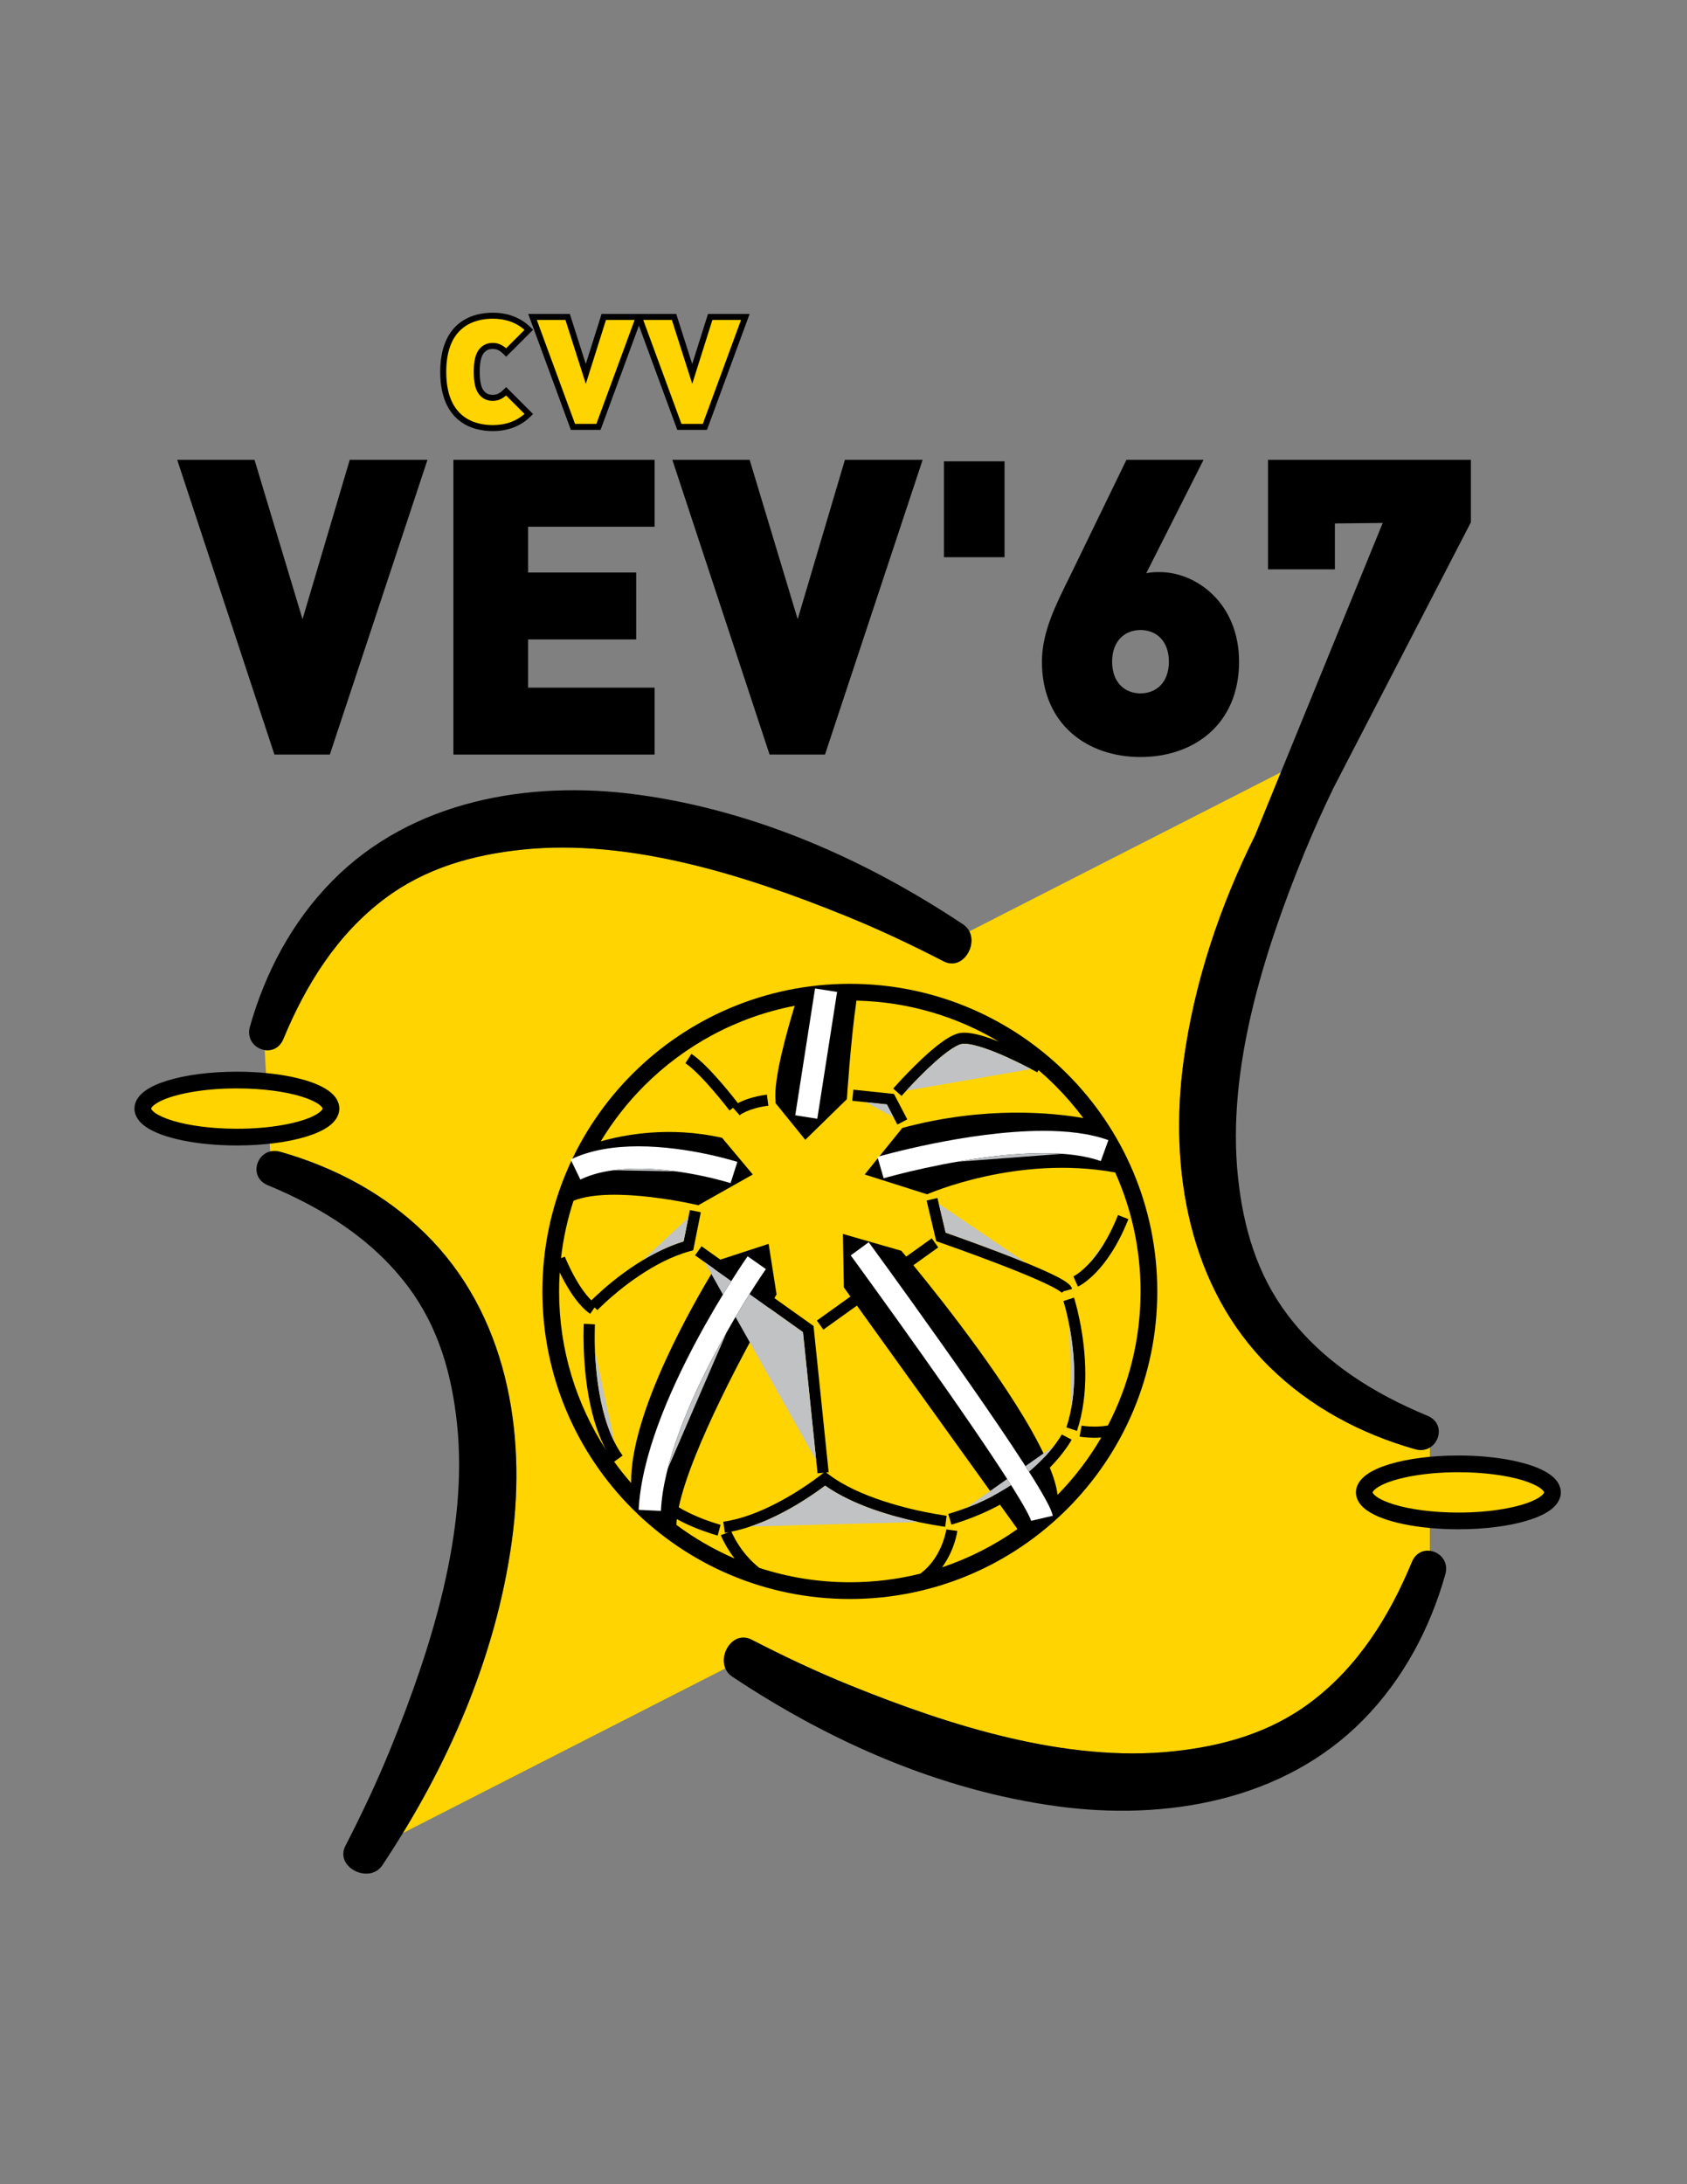 <?xml version="1.0" encoding="iso-8859-1"?>
<!-- Generator: Adobe Illustrator 24.0.1, SVG Export Plug-In . SVG Version: 6.00 Build 0)  -->
<svg version="1.1" id="Layer_1" xmlns="http://www.w3.org/2000/svg" xmlns:xlink="http://www.w3.org/1999/xlink" x="0px" y="0px"
	 viewBox="0 0 612 792" style="enable-background:new 0 0 612 792;" xml:space="preserve">
<rect x="0" y="0" width="612" height="792" fill="#808080" stroke="none"/>
<path style="fill:#FFD400;" d="M513.374,525.496c-19.738-5.6-38.006-15.299-52.708-29.748
	C431.315,466.9,424,423.981,429.401,384.521c3.901-28.484,13.123-55.916,25.915-81.604l9.344-22.865l-113.005,57.671
	c2.845,5.577-2.701,14.269-9.345,10.845c-11.558-5.955-23.367-11.535-35.419-16.427c-36.715-14.902-78.676-28.096-117.301-24.073
	c-18.207,1.898-35.304,6.729-50.076,17.826c-17.211,12.926-28.57,31.173-36.717,50.853c-1.367,3.299-4.167,4.419-6.765,4.012
	l1.983,36.765c1.08-0.265,2.295-0.264,3.615,0.11c19.736,5.599,38.005,15.297,52.709,29.748
	c29.401,28.9,36.78,71.685,31.363,111.239c-5.179,37.81-19.735,73.611-39.56,106.068l117.008-59.718
	c-2.362-5.58,3.066-13.747,9.543-10.411c11.559,5.955,23.367,11.535,35.419,16.428c36.716,14.901,78.674,28.098,117.301,24.072
	c18.204-1.899,35.299-6.729,50.075-17.825c17.213-12.926,28.572-31.174,36.718-50.853c1.321-3.188,3.977-4.344,6.497-4.053v-37.431
	C517.274,525.757,515.451,526.085,513.374,525.496z"/>
<path d="M308.301,356.736c-61.601,0.002-111.538,49.935-111.54,111.538c0.002,61.594,49.939,111.531,111.54,111.533
	c61.597-0.002,111.53-49.94,111.532-111.533C419.831,406.671,369.897,356.738,308.301,356.736z"/>
<path style="fill:#FFD400;" d="M245.529,550.827c1.982,1.106,4.045,2.063,5.989,2.888c4.756,1.983,8.772,3.077,8.825,3.094
	l1.064-3.901c-0.003-0.002-0.933-0.253-2.46-0.753c-3.062-0.956-8.476-3.024-12.714-5.602c4.495-21.312,25.11-58.954,32.682-72.318
	l12.378,8.809l5.294,51.187l2.205-0.228l-0.747,0.603c-0.003,0.002-1.111,0.899-3.104,2.325c-5.96,4.291-19.732,13.09-32.55,14.85
	l0.56,4.006c0.473-0.068,0.947-0.145,1.418-0.227l-2.87,1.106c0.056,0.112,1.533,3.98,4.996,8.461
	c-7.534-3.257-14.614-7.362-21.117-12.204C245.401,552.252,245.449,551.557,245.529,550.827z"/>
<path style="fill:#FFD400;" d="M383.661,542.042c-0.351-2.867-1.34-6.207-2.813-9.875c5.521-5.633,7.856-10.012,7.92-10.141
	l-3.577-1.882v-0.003c0,0-0.021,0.045-0.099,0.177c-0.436,0.759-2.285,3.836-5.992,7.827c-10.81-23.299-37.3-56.622-47.763-69.368
	l9.037-6.465l-2.354-3.291l-9.268,6.63c-1.131-1.357-1.771-2.109-1.771-2.109l-21.198-6.11l0.358,19.404l2.371,3.298l-12.17,8.707
	l2.353,3.29l12.178-8.713l49.525,68.897c-4.672,2.49-10.104,4.795-16.389,6.653l1.146,3.878c6.776-2.002,12.611-4.511,17.62-7.224
	l6.341,8.82c-8.315,5.881-17.516,10.586-27.364,13.878c4.664-6.33,5.508-13.039,5.555-13.195l-4.008-0.534
	c0,0-0.015,0.106-0.063,0.379c-0.332,1.935-2.342,10.416-9.205,15.512l0.058,0.077c-8.252,2.074-16.89,3.181-25.789,3.182
	c-11.462-0.001-22.49-1.834-32.817-5.213c-3.358-2.635-5.822-5.716-7.483-8.265c-0.958-1.469-1.649-2.756-2.096-3.665
	c-0.224-0.455-0.386-0.814-0.49-1.053c-0.036-0.081-0.053-0.125-0.074-0.176c15.167-3.003,29.745-13.444,34.004-16.667
	c16.382,11.591,43.41,14.864,43.552,14.93l0.508-4.013v-0.002c-0.004,0-1.712-0.215-4.572-0.729
	c-8.568-1.515-27.281-5.826-38.285-14.316l-0.864-0.664l0.928-0.095l-5.484-53.007l-14.193-10.101
	c0.504-0.874,0.785-1.352,0.785-1.352l-2.878-18.322l-17.516,5.718l-6.822-4.854l-2.341,3.294l6.976,4.965
	c-7.216,11.825-30.542,52.071-30.174,77.603c-2.171-2.478-4.228-5.059-6.164-7.733l3.07-2.222
	c-8.939-12.223-10.179-34.097-10.131-43.275c0-2.705,0.093-4.282,0.09-4.288l-4.037-0.226v-0.002
	c-0.002,0.031-0.096,1.719-0.096,4.516c0.043,8.563,0.784,27.424,8.171,41.229c-10.774-16.536-17.037-36.268-17.039-57.481
	c0-2.309,0.083-4.596,0.229-6.867c0.5,1.029,1.086,2.182,1.752,3.392c2.292,4.117,5.368,8.881,9.295,11.607l1.587-2.32l1.018,0.975
	c0.002-0.004,0.958-1.003,2.723-2.631c5.281-4.892,17.697-15.155,30.846-18.735l1.203-0.331l2.757-13.797l-3.965-0.791v-0.002
	l-2.272,11.371c-16.243,4.952-30.156,18.106-33.466,21.375c-2.288-2.247-4.521-5.618-6.183-8.672
	c-1.067-1.938-1.934-3.745-2.528-5.061c-0.596-1.315-0.909-2.113-0.911-2.113l-1.395,0.551c0.818-7.192,2.357-14.162,4.546-20.839
	c14.382-5.691,45.267,1.631,45.267,1.631l19.763-11.14l-11.136-13.293c-19.355-4.388-36.113-0.99-44.02,1.272
	c4.438-7.352,9.745-14.121,15.785-20.162c14.611-14.607,33.47-24.938,54.571-28.989c-2.538,8.286-7.759,26.564-6.936,34.228v1.074
	l10.778,13.297l15.09-14.733c0,0,1.364-21.28,3.474-35.74c18.884,0.422,36.531,5.803,51.708,14.896
	c-4.471-1.798-8.996-3.237-12.56-3.276c-0.743,0-1.461,0.066-2.159,0.241c-2.352,0.617-4.74,2.182-7.315,4.154
	c-7.622,5.914-16.299,15.834-16.345,15.877l3.041,2.667l-0.002-0.002c0.002-0.002,0.944-1.074,2.488-2.734
	c2.313-2.49,5.962-6.274,9.65-9.561c3.635-3.292,7.55-6.064,9.466-6.48c0.283-0.07,0.684-0.12,1.176-0.118
	c3.457-0.053,10.355,2.493,16.032,5.119c2.86,1.306,5.475,2.617,7.367,3.6c1.892,0.982,3.047,1.628,3.052,1.63l0.449-0.807
	c2.116,1.807,4.163,3.691,6.13,5.657c3.648,3.649,7.029,7.566,10.114,11.714c-10.362-1.818-35.416-4.587-65.648,3.584
	l-13.652,16.884l22.637,7.187c0,0,32.615-14.458,68.248-7.917c5.906,13.163,9.193,27.757,9.194,43.129
	c-0.001,17.543-4.286,34.073-11.86,48.622c-1.729,0.293-3.407,0.4-4.856,0.398c-1.398,0-2.587-0.089-3.415-0.181
	c-0.829-0.092-1.251-0.175-1.251-0.171l-0.746,3.975c0.091,0.016,2.268,0.421,5.412,0.423c0.765-0.001,1.601-0.038,2.464-0.099
	C395.1,528.826,389.764,535.81,383.661,542.042z"/>
<polygon points="252.158,455.191 252.159,455.189 252.158,455.189 "/>
<path d="M267.711,400.014c-0.606-0.787-2.956-3.802-5.892-7.208c-3.44-3.969-7.544-8.409-10.986-10.663l-2.199,3.395
	c2.665,1.702,6.823,6.064,10.121,9.91c3.326,3.854,5.891,7.219,5.899,7.223l1.275-0.973l2.038,2.291l0.345,0.417
	c0.12-0.093,3.048-2.506,10.427-3.469l-0.521-4.008C273.034,397.598,269.655,398.967,267.711,400.014z"/>
<polygon points="325.543,407.768 329.132,405.897 324.321,396.675 309.591,395.124 309.167,399.145 321.739,400.47 "/>
<path d="M385.029,468.444l3.903-1.063c-0.321-1.002-0.823-1.405-1.327-1.874c-1.89-1.577-5.398-3.275-9.965-5.302
	c-11.828-5.192-30.046-11.648-34.578-13.238l-2.977-12.575l-3.931,0.931h-0.003l3.486,14.734l1.051,0.364
	c0.021,0.008,11.111,3.853,22.342,8.195c5.614,2.167,11.259,4.46,15.516,6.433c2.122,0.982,3.904,1.891,5.115,2.624
	c0.604,0.363,1.061,0.69,1.313,0.906c0.126,0.105,0.194,0.185,0.2,0.192l0.694-0.555L385.029,468.444z"/>
<polygon points="391.036,466.529 391.035,466.527 391.034,466.527 "/>
<path d="M409.342,442.069l-3.759-1.487c-3.687,9.292-7.849,14.89-11.024,18.149c-1.588,1.631-2.933,2.679-3.851,3.309
	c-0.462,0.313-0.816,0.523-1.044,0.648c-0.111,0.064-0.194,0.105-0.24,0.128c-0.031,0.017-0.033,0.015-0.031,0.017l1.643,3.694
	C391.471,466.353,401.637,461.564,409.342,442.069z"/>
<path d="M389.622,470.52l-3.846,1.247h-0.002c0,0.002,0.233,0.714,0.6,2.07c1.1,4.069,3.317,13.672,3.314,24.505
	c0,6.281-0.744,12.967-2.831,19.23l3.837,1.278c2.265-6.808,3.037-13.911,3.037-20.509
	C393.725,483.175,389.653,470.638,389.622,470.52z"/>
<polygon points="391.638,520.92 391.639,520.918 391.638,520.918 "/>
<path style="fill:#FFFFFF;" d="M231.682,547.476c1.012-19.705,10.968-42.391,20.546-60.488l0,0
	c9.601-18.059,18.929-31.368,18.99-31.456l0,0l6.625,4.642c0,0.002-0.548,0.781-1.544,2.272l0,0
	c-0.999,1.49-2.433,3.668-4.161,6.401l0,0c-3.454,5.463-8.088,13.139-12.764,21.938l0,0c-9.378,17.562-18.823,39.785-19.609,57.087
	l0,0L231.682,547.476L231.682,547.476z"/>
<path style="fill:#FFFFFF;" d="M372.228,547.576c-1.144-2.1-2.752-4.797-4.696-7.904l0,0c-3.893-6.22-9.141-14.093-14.897-22.496
	l0,0c-11.511-16.814-25.061-35.768-34.052-48.233l0,0c-5.993-8.31-9.949-13.718-9.959-13.732l0,0l0.002,0.003l6.526-4.779
	c0.009,0.011,12.19,16.665,26.114,36.317l0,0c13.936,19.678,29.556,42.243,36.664,54.471l0,0c2.047,3.596,3.386,6.011,4.005,8.404
	l0,0l-7.879,1.84C374.051,551.292,373.369,549.623,372.228,547.576L372.228,547.576z"/>
<path style="fill:#FFFFFF;" d="M320.56,427.245c0.001,0,0.001-0.001,0.002-0.001l0,0l0.001,0.003L320.56,427.245L320.56,427.245z
	 M318.311,419.475c0.186-0.031,32.271-9.394,60.117-9.425l0,0c8.533,0.01,16.706,0.865,23.666,3.366l0,0l-2.749,7.609
	c-5.564-2.021-12.953-2.895-20.917-2.884l0,0c-19.584-0.017-42.484,5.119-52.575,7.691l0,0c-3.324,0.844-5.233,1.396-5.291,1.411
	l0,0L318.311,419.475L318.311,419.475z"/>
<polygon style="fill:#FFFFFF;" points="288.495,404.416 295.68,358.427 303.674,359.675 296.487,405.665 288.495,404.416 "/>
<path style="fill:#FFFFFF;" d="M264.342,428.8c-0.472-0.142-1.174-0.346-2.078-0.592l0,0c-1.805-0.494-4.409-1.155-7.548-1.816l0,0
	c-6.273-1.324-14.7-2.639-23.103-2.637l0,0c-7.622-0.011-15.185,1.1-21.07,3.965l0,0l-3.524-7.281
	c7.556-3.641,16.23-4.763,24.594-4.773l0,0c18.439,0.022,35.67,5.587,35.883,5.639l0,0l0.002,0.002l-2.468,7.704
	C265.03,429.01,264.814,428.939,264.342,428.8L264.342,428.8z"/>
<polygon style="fill:#C0C2C4;" points="215.245,474.737 215.244,474.736 215.244,474.737 "/>
<polygon style="fill:#C0C2C4;" points="224.229,528.987 224.229,528.987 224.229,528.987 "/>
<path style="fill:#C0C2C4;" d="M215.831,489.608c0.363,9.103,1.924,23.05,7.115,33.36L215.831,489.608z"/>
<polygon style="fill:#C0C2C4;" points="278.479,398.933 278.479,398.933 278.479,398.933 "/>
<path style="fill:#C0C2C4;" d="M394.781,458.496c1.854-1.938,4.021-4.664,6.227-8.431L394.781,458.496z"/>
<path style="fill:#C0C2C4;" d="M387.915,480.567l0.689,30.146c0.772-4.145,1.084-8.341,1.084-12.371
	C389.69,491.593,388.83,485.321,387.915,480.567z"/>
<polygon style="fill:#C0C2C4;" points="392.012,518.932 392.012,518.932 392.012,518.932 "/>
<polygon style="fill:#C0C2C4;" points="403.865,518.57 403.864,518.57 403.864,518.57 "/>
<polygon style="fill:#C0C2C4;" points="345.306,554.858 345.306,554.858 345.306,554.858 "/>
<path style="fill:#C0C2C4;" d="M249.72,441.532l-16.564,15.439c4.511-2.729,9.552-5.213,14.842-6.826L249.72,441.532z"/>
<path style="fill:#C0C2C4;" d="M255.655,457.678l6.604,11.74c1.079-1.769,2.098-3.405,3.031-4.882L255.655,457.678z"/>
<path style="fill:#C0C2C4;" d="M271.893,469.235c-1.506,2.39-3.225,5.186-5.068,8.298l29.284,52.06l-4.815-46.551L271.893,469.235z"
	/>
<path style="fill:#C0C2C4;" d="M242.225,532.626l21.471-49.696c-1.416,2.493-2.865,5.11-4.323,7.854
	C252.582,503.502,245.773,518.657,242.225,532.626z"/>
<polygon style="fill:#C0C2C4;" points="314.055,399.66 324.162,405.118 321.739,400.47 "/>
<polygon style="fill:#C0C2C4;" points="327.339,406.833 327.339,406.832 327.338,406.832 "/>
<path style="fill:#C0C2C4;" d="M372.171,457.895l-31.579-21.364l2.471,10.438C346.939,448.328,360.831,453.249,372.171,457.895z"/>
<polygon style="fill:#C0C2C4;" points="386.981,467.914 386.981,467.913 386.98,467.913 "/>
<path style="fill:#C0C2C4;" d="M365.877,383.614c-5.677-2.626-12.575-5.172-16.032-5.119c-0.492-0.002-0.893,0.048-1.176,0.118
	c-1.916,0.416-5.831,3.188-9.466,6.48c-3.689,3.287-7.338,7.071-9.65,9.561c-0.283,0.304-0.537,0.581-0.778,0.842l45.278-7.859
	c-0.254-0.133-0.52-0.272-0.809-0.423C371.352,386.231,368.737,384.92,365.877,383.614z"/>
<path style="fill:#C0C2C4;" d="M272.215,553.527l60.961-1.634c-9.396-2.007-23.663-5.995-33.833-13.19
	C295.735,541.433,284.72,549.346,272.215,553.527z"/>
<polygon style="fill:#C0C2C4;" points="262.67,553.783 262.67,553.783 262.67,553.783 "/>
<polygon style="fill:#C0C2C4;" points="343.15,551.626 343.15,551.626 343.15,551.626 "/>
<polygon style="fill:#C0C2C4;" points="260.876,554.858 260.876,554.858 260.876,554.858 "/>
<path style="fill:#C0C2C4;" d="M365.379,536.281l-14.98,10.537c6.485-2.442,11.91-5.34,16.395-8.315
	C366.337,537.781,365.866,537.042,365.379,536.281z"/>
<polygon style="fill:#C0C2C4;" points="377.996,550.547 377.996,550.546 377.996,550.546 "/>
<path style="fill:#C0C2C4;" d="M382.319,524.365l-10.316,7.257c0.443,0.688,0.874,1.364,1.294,2.026
	C377.467,530.144,380.408,526.833,382.319,524.365z"/>
<polygon style="fill:#C0C2C4;" points="400.721,417.222 400.721,417.222 400.721,417.222 "/>
<path style="fill:#C0C2C4;" d="M347.116,421.271l38.218-2.887c-2.232-0.16-4.538-0.245-6.905-0.242
	C368.126,418.133,356.907,419.551,347.116,421.271z"/>
<polygon style="fill:#C0C2C4;" points="208.781,424.08 208.781,424.08 208.781,424.08 "/>
<path style="fill:#C0C2C4;" d="M222.559,424.338l22.782,0.427c-4.334-0.594-9.028-1.011-13.728-1.01
	C228.548,423.751,225.499,423.938,222.559,424.338z"/>
<polygon points="109.747,224.519 92.327,166.736 64.281,166.736 99.556,273.611 119.654,273.611 119.778,273.237 155.078,166.736 
	126.881,166.736 "/>
<polygon points="164.481,273.611 165.026,273.611 237.48,273.611 237.48,249.345 191.57,249.345 191.57,231.86 230.794,231.86 
	230.794,207.594 191.57,207.594 191.57,190.997 237.48,190.997 237.48,166.736 164.481,166.736 "/>
<polygon points="289.378,224.517 271.955,166.735 243.91,166.735 279.183,273.611 299.285,273.611 299.408,273.239 334.711,166.735 
	306.512,166.735 "/>
<rect x="342.426" y="167.28" width="21.992" height="34.768"/>
<path d="M440.068,215.718c-5.543-5.466-12.726-8.272-19.342-8.274c-1.332,0.002-3.101-0.004-4.896,0.417l20.784-41.126h-27.967
	l-20.503,42.206c-4.893,9.942-10.151,19.966-10.157,30.992c-0.005,11.345,4.11,20.029,10.658,25.831
	c6.543,5.806,15.48,8.737,25.099,8.737c9.616,0,18.55-2.931,25.097-8.737c6.547-5.802,10.662-14.486,10.658-25.831
	C449.502,229.325,445.614,221.185,440.068,215.718z M413.745,251.427c-5.679-0.038-10.267-3.859-10.304-11.494
	c0.037-7.636,4.625-11.456,10.304-11.492c5.677,0.035,10.262,3.856,10.3,11.492C424.007,247.571,419.422,251.389,413.745,251.427z"
	/>
<path d="M460.002,166.735v39.717h24.264v-16.647l17.346-0.176l-46.295,113.288c-12.792,25.688-22.014,53.12-25.915,81.604
	c-5.401,39.46,1.914,82.379,31.265,111.227c14.702,14.449,32.97,24.148,52.708,29.748c7.97,2.26,12.26-8.909,4.488-12.128
	c-19.69-8.153-37.909-19.513-50.854-36.716c-11.103-14.754-16.026-31.829-17.926-50.06c-4.029-38.673,9.145-80.699,24.118-117.336
	c3.265-7.99,6.835-15.872,10.605-23.65l49.79-96.208v-22.664H460.002z"/>
<path d="M101.631,417.635c-7.973-2.262-12.26,8.911-4.489,12.128c19.679,8.15,37.929,19.509,50.854,36.717
	c11.097,14.775,15.928,31.871,17.825,50.077c4.023,38.624-9.171,80.587-24.072,117.3c-4.893,12.052-10.471,23.86-16.429,35.419
	c-4.025,7.814,8.703,14.114,13.417,7.032c23.582-35.449,41.16-75.308,46.965-117.686c5.417-39.555-1.961-82.339-31.363-111.239
	C139.636,432.932,121.367,423.233,101.631,417.635z"/>
<path d="M342.31,348.568c7.813,4.026,14.115-8.703,7.03-13.418c-35.447-23.581-75.308-41.159-117.686-46.962
	c-39.555-5.419-82.339,1.959-111.238,31.36c-14.451,14.705-24.147,32.974-29.747,52.711c-2.264,7.971,8.909,12.259,12.128,4.487
	c8.147-19.68,19.506-37.927,36.717-50.853c14.771-11.097,31.869-15.928,50.076-17.826c38.625-4.023,80.586,9.171,117.301,24.073
	C318.943,337.033,330.752,342.613,342.31,348.568z"/>
<path d="M512.206,566.383c-8.146,19.68-19.505,37.928-36.718,50.853c-14.776,11.097-31.871,15.927-50.075,17.825
	c-38.627,4.025-80.585-9.171-117.301-24.072c-12.052-4.893-23.86-10.473-35.419-16.428c-7.815-4.025-14.114,8.701-7.029,13.418
	c35.446,23.581,75.302,41.162,117.686,46.964c39.555,5.417,82.339-1.963,111.236-31.362c14.451-14.705,24.148-32.973,29.748-52.712
	C526.595,562.899,515.426,558.61,512.206,566.383z"/>
<path d="M66.248,413.525c-5.696-1.185-10.301-2.778-13.524-5.057l0,0c-2.089-1.493-3.912-3.598-3.948-6.491l0,0
	c0.037-2.898,1.859-4.998,3.948-6.491l0,0c2.153-1.53,4.908-2.72,8.202-3.725l0,0c6.577-1.987,15.334-3.155,25.014-3.161l0,0
	c7.256,0.002,14.003,0.666,19.689,1.83l0,0c5.699,1.185,10.303,2.779,13.526,5.056l0,0c2.09,1.493,3.912,3.594,3.949,6.491l0,0
	c-0.037,2.893-1.859,4.998-3.949,6.491l0,0c-2.153,1.531-4.907,2.719-8.202,3.725l0,0c-6.579,1.986-15.336,3.154-25.014,3.159l0,0
	C78.682,415.353,71.935,414.688,66.248,413.525L66.248,413.525z"/>
<path style="fill:#FFD400;" d="M113.776,404.627c1.73-0.848,2.781-1.769,3.086-2.263l0,0c0.188-0.289,0.171-0.361,0.176-0.387l0,0
	c-0.005-0.026,0.012-0.099-0.176-0.388l0,0c-0.183-0.276-0.585-0.708-1.24-1.173l0,0c-1.304-0.944-3.548-1.984-6.429-2.85l0,0
	c-5.775-1.757-14.083-2.904-23.253-2.9l0,0c-12.019-0.029-22.631,2.023-27.836,4.662l0,0c-1.73,0.846-2.781,1.767-3.089,2.261l0,0
	c-0.185,0.289-0.168,0.361-0.172,0.388l0,0c0.004,0.025-0.013,0.098,0.172,0.387l0,0c0.183,0.276,0.588,0.708,1.242,1.173l0,0
	c1.302,0.943,3.546,1.984,6.429,2.85l0,0c5.775,1.757,14.081,2.905,23.254,2.9l0,0C97.956,409.316,108.569,407.266,113.776,404.627
	L113.776,404.627z"/>
<path d="M509.371,552.698c-5.697-1.185-10.303-2.779-13.525-5.056l0,0c-2.09-1.492-3.912-3.597-3.948-6.49l0,0
	c0.036-2.896,1.858-5.001,3.948-6.493l0,0c2.151-1.531,4.908-2.719,8.202-3.725l0,0c6.578-1.988,15.337-3.157,25.017-3.161l0,0
	c7.254,0,14,0.665,19.688,1.83l0,0c5.699,1.183,10.302,2.779,13.524,5.056l0,0c2.092,1.492,3.913,3.597,3.948,6.493l0,0
	c-0.035,2.893-1.859,4.998-3.948,6.49l0,0c-2.15,1.531-4.908,2.719-8.201,3.725l0,0c-6.576,1.986-15.335,3.155-25.011,3.159l0,0
	C521.807,554.524,515.059,553.861,509.371,552.698L509.371,552.698z"/>
<path style="fill:#FFD400;" d="M556.898,543.799c1.731-0.845,2.78-1.767,3.087-2.262l0,0c0.189-0.288,0.17-0.359,0.176-0.385l0,0
	c-0.006-0.026,0.014-0.101-0.176-0.388l0,0c-0.183-0.278-0.586-0.707-1.241-1.176l0,0c-1.304-0.941-3.548-1.983-6.429-2.849l0,0
	c-5.776-1.758-14.084-2.908-23.251-2.901l0,0c-12.019-0.028-22.633,2.024-27.838,4.662l0,0c-1.733,0.848-2.783,1.769-3.089,2.264
	l0,0c-0.188,0.287-0.17,0.361-0.175,0.388l0,0c0.005,0.025-0.013,0.097,0.175,0.385l0,0c0.183,0.277,0.588,0.71,1.242,1.173l0,0
	c1.302,0.944,3.544,1.984,6.428,2.85l0,0c5.775,1.758,14.085,2.905,23.257,2.901l0,0
	C541.079,548.488,551.69,546.438,556.898,543.799L556.898,543.799z"/>
<path d="M178.729,126.526c1.673,0.024,2.612,0.579,4.124,2.054l0.769,0.767l9.757-9.759l-0.769-0.769
	c-3.445-3.462-8.086-5.442-13.881-5.429c-3.594,0.002-8.327,0.76-12.232,3.899c-3.915,3.139-6.801,8.642-6.788,17.565
	c-0.014,8.922,2.872,14.424,6.788,17.563c3.906,3.139,8.639,3.898,12.232,3.9c0.018,0,0.036,0,0.053,0
	c5.772,0,10.393-1.978,13.829-5.432l0.769-0.766l-9.757-9.763l-0.769,0.769c-1.512,1.475-2.451,2.028-4.124,2.052
	c-1.401-0.023-2.101-0.362-3.011-1.238c-1.059-1.075-1.696-3.402-1.682-7.085c-0.015-3.685,0.623-6.014,1.699-7.106
	C176.628,126.889,177.328,126.553,178.729,126.526z"/>
<polygon points="256.846,113.832 251.117,132 245.323,113.832 230.229,113.832 230.229,113.834 218.241,113.834 212.513,132 
	206.714,113.834 191.621,113.834 207.088,155.871 217.869,155.871 218.131,155.161 231.785,118.064 245.696,155.871 
	256.475,155.871 256.738,155.16 271.946,113.832 "/>
<path style="fill:#FFD400;" d="M183.6,143.407c-1.389,1.207-2.921,1.961-4.871,1.942c-1.862,0.024-3.383-0.675-4.567-1.895
	c-1.736-1.868-2.285-4.728-2.298-8.601c0.014-3.874,0.561-6.736,2.319-8.622c1.162-1.2,2.685-1.901,4.547-1.877
	c1.949-0.021,3.482,0.735,4.872,1.942l6.681-6.685c-2.953-2.593-6.683-4.04-11.553-4.052c-3.3-0.002-7.533,0.723-10.871,3.42
	c-3.329,2.696-5.961,7.382-5.976,15.873c0.015,8.489,2.648,13.176,5.976,15.871c3.337,2.698,7.57,3.422,10.871,3.42
	c4.87-0.011,8.601-1.459,11.554-4.053L183.6,143.407z"/>
<polygon style="fill:#FFD400;" points="219.833,116.006 212.522,139.187 205.128,116.006 194.734,116.006 208.605,153.699 
	216.353,153.699 230.229,116.006 "/>
<polygon style="fill:#FFD400;" points="247.212,153.699 254.96,153.699 268.832,116.004 258.44,116.004 251.127,139.181 
	243.737,116.004 233.343,116.004 "/>
</svg>
